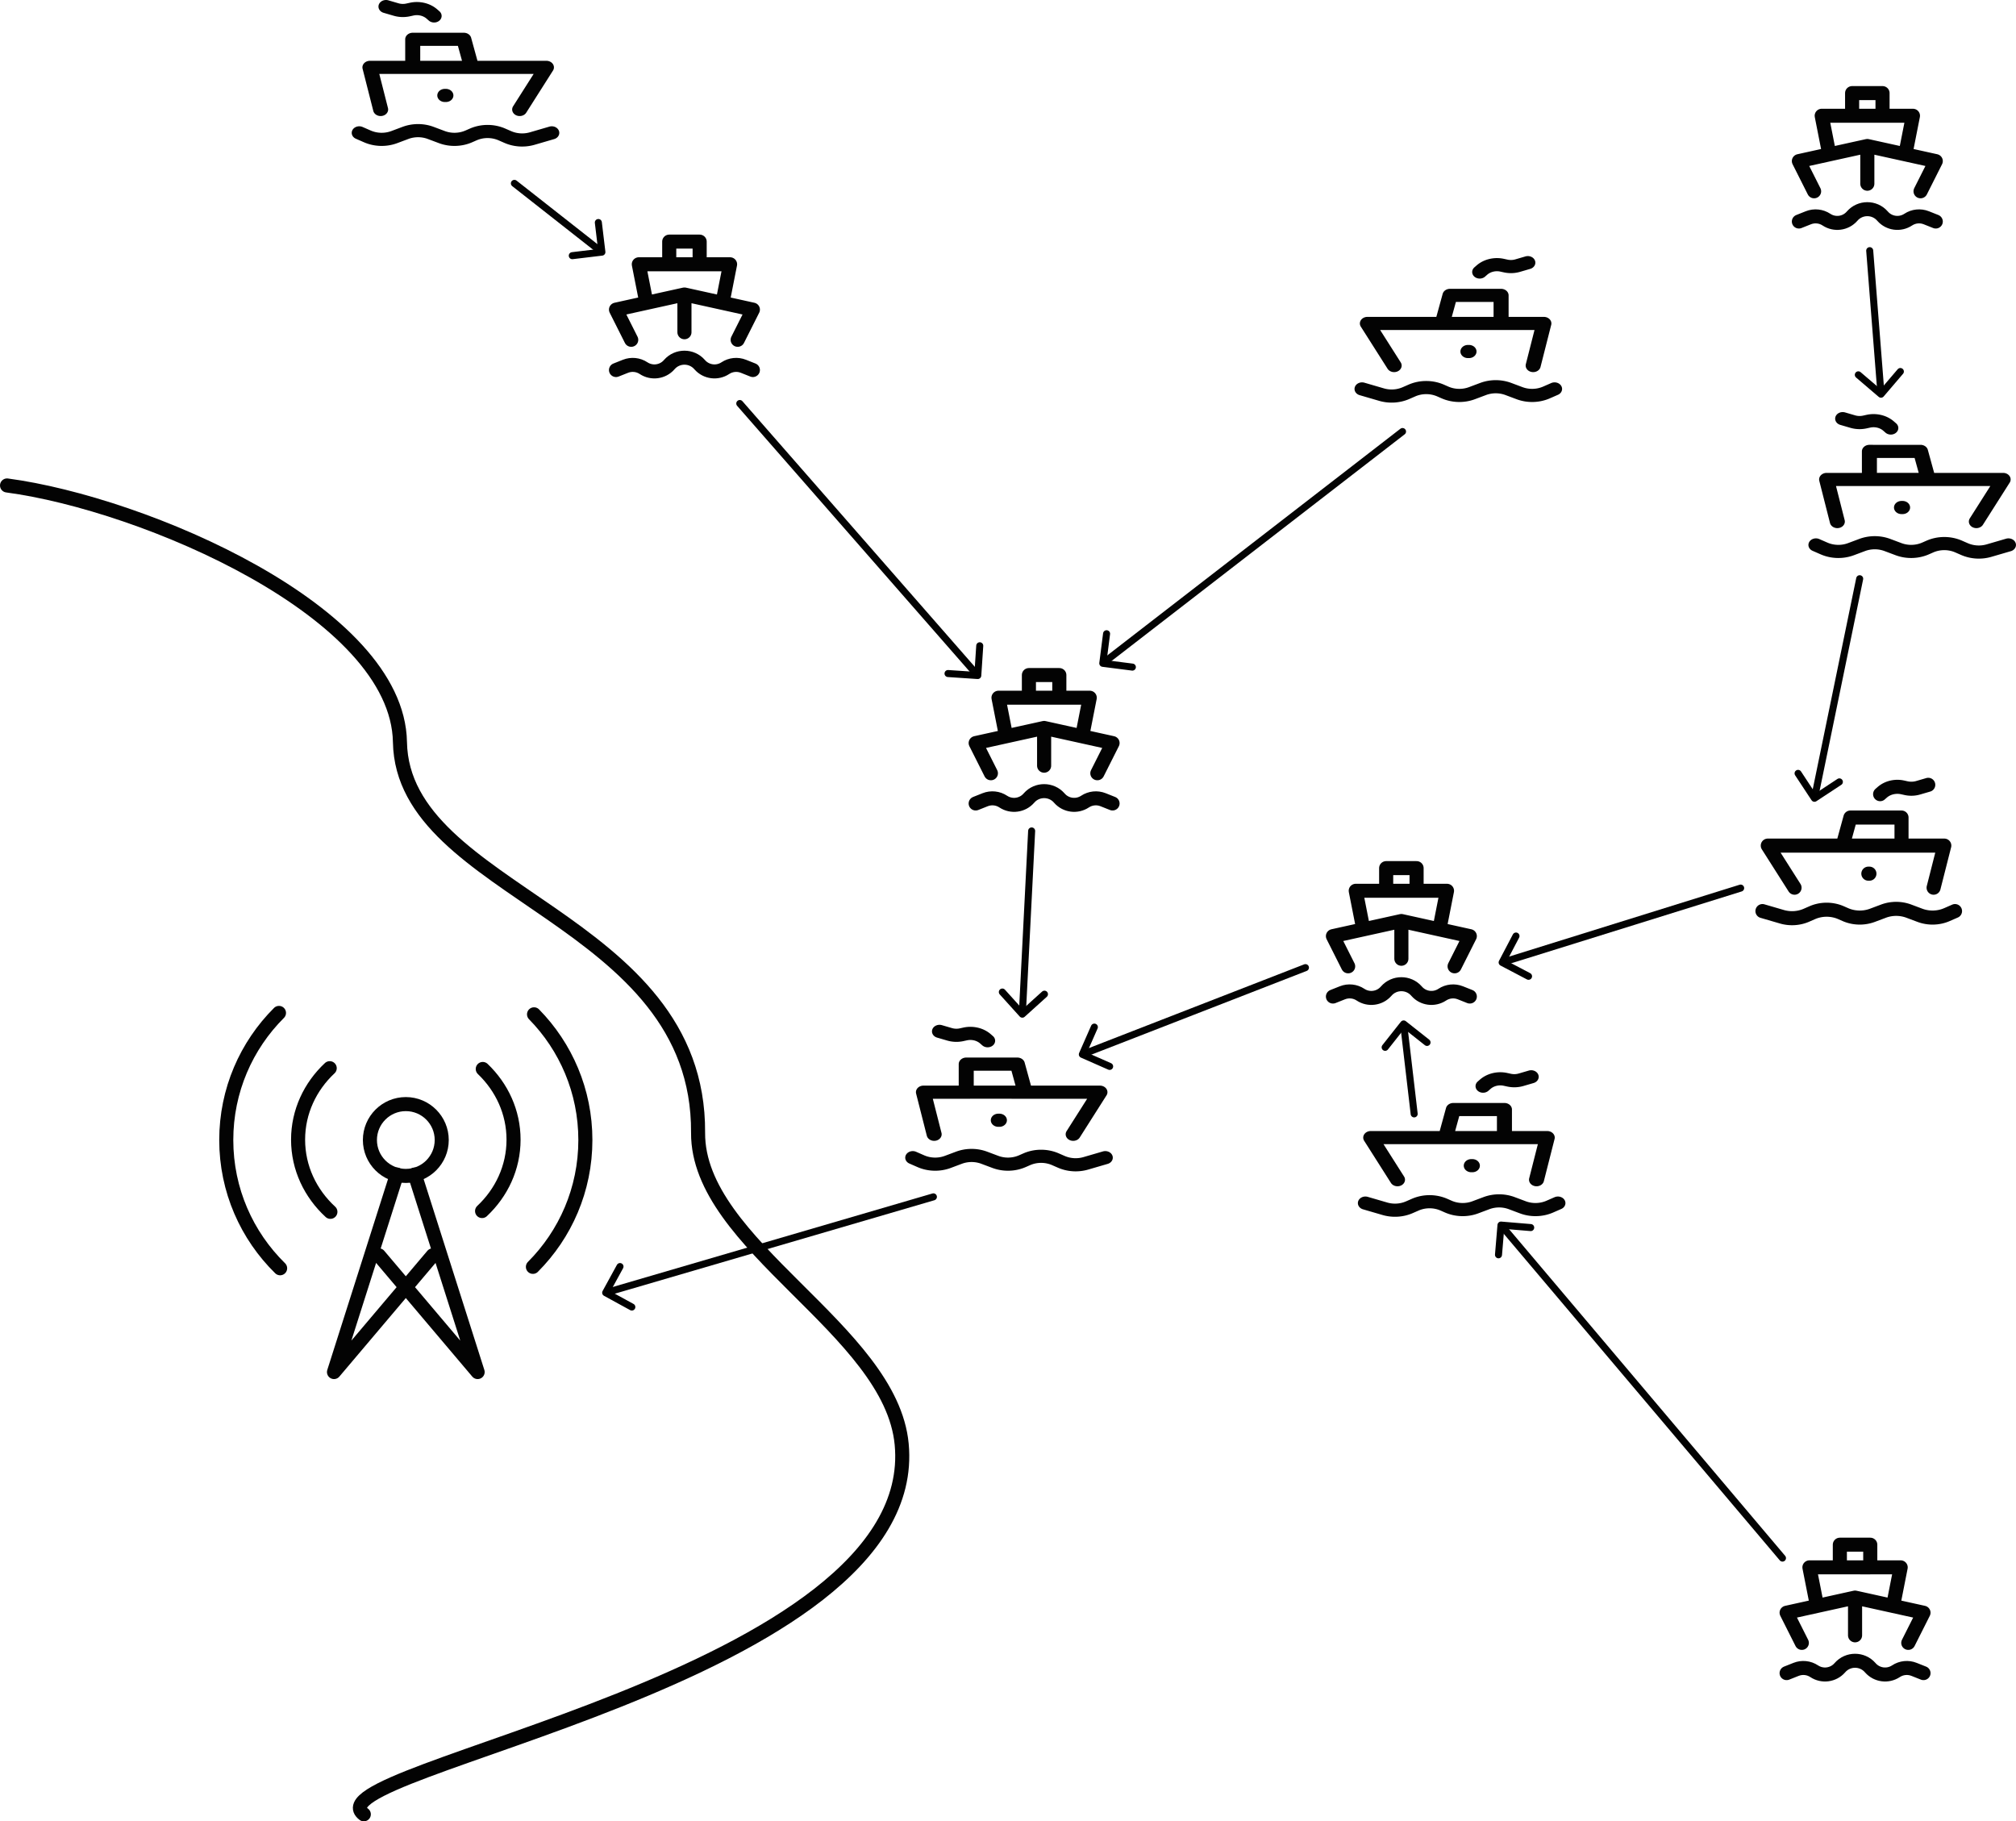 <?xml version="1.0" encoding="UTF-8" standalone="no"?>
<!-- Created with Inkscape (http://www.inkscape.org/) -->

<svg
   width="286.873mm"
   height="259.15mm"
   viewBox="0 0 286.873 259.15"
   version="1.1"
   id="svg1"
   sodipodi:docname="baseline2.svg"
   inkscape:version="1.4.1 (93de688d07, 2025-03-30)"
   inkscape:export-filename="baseline2.pdf"
   inkscape:export-xdpi="96"
   inkscape:export-ydpi="96"
   xmlns:inkscape="http://www.inkscape.org/namespaces/inkscape"
   xmlns:sodipodi="http://sodipodi.sourceforge.net/DTD/sodipodi-0.dtd"
   xmlns="http://www.w3.org/2000/svg"
   xmlns:svg="http://www.w3.org/2000/svg">
  <sodipodi:namedview
     id="namedview1"
     pagecolor="#ffffff"
     bordercolor="#000000"
     borderopacity="0.25"
     inkscape:showpageshadow="2"
     inkscape:pageopacity="0.0"
     inkscape:pagecheckerboard="0"
     inkscape:deskcolor="#d1d1d1"
     inkscape:document-units="mm"
     inkscape:zoom="0.7349537"
     inkscape:cx="338.11654"
     inkscape:cy="355.80472"
     inkscape:window-width="1920"
     inkscape:window-height="1012"
     inkscape:window-x="0"
     inkscape:window-y="0"
     inkscape:window-maximized="1"
     inkscape:current-layer="layer1">
    <inkscape:page
       x="0"
       y="0"
       width="286.873"
       height="259.15"
       id="page2"
       margin="0"
       bleed="0" />
  </sodipodi:namedview>
  <defs
     id="defs1">
    <marker
       style="overflow:visible"
       id="ArrowWide-6"
       refX="0"
       refY="0"
       orient="auto-start-reverse"
       inkscape:stockid="Wide arrow"
       markerWidth="1"
       markerHeight="1"
       viewBox="0 0 1 1"
       inkscape:isstock="true"
       inkscape:collect="always"
       preserveAspectRatio="xMidYMid">
      <path
         style="fill:none;stroke:context-stroke;stroke-width:1;stroke-linecap:butt"
         d="M 3,-3 0,0 3,3"
         transform="rotate(180,0.125,0)"
         sodipodi:nodetypes="ccc"
         id="path7-73" />
    </marker>
    <marker
       style="overflow:visible"
       id="ArrowWide-7"
       refX="0"
       refY="0"
       orient="auto-start-reverse"
       inkscape:stockid="Wide arrow"
       markerWidth="1"
       markerHeight="1"
       viewBox="0 0 1 1"
       inkscape:isstock="true"
       inkscape:collect="always"
       preserveAspectRatio="xMidYMid">
      <path
         style="fill:none;stroke:context-stroke;stroke-width:1;stroke-linecap:butt"
         d="M 3,-3 0,0 3,3"
         transform="rotate(180,0.125,0)"
         sodipodi:nodetypes="ccc"
         id="path7-71" />
    </marker>
    <marker
       style="overflow:visible"
       id="ArrowWide-1"
       refX="0"
       refY="0"
       orient="auto-start-reverse"
       inkscape:stockid="Wide arrow"
       markerWidth="1"
       markerHeight="1"
       viewBox="0 0 1 1"
       inkscape:isstock="true"
       inkscape:collect="always"
       preserveAspectRatio="xMidYMid">
      <path
         style="fill:none;stroke:context-stroke;stroke-width:1;stroke-linecap:butt"
         d="M 3,-3 0,0 3,3"
         transform="rotate(180,0.125,0)"
         sodipodi:nodetypes="ccc"
         id="path7-59" />
    </marker>
    <marker
       style="overflow:visible"
       id="ArrowWide-5"
       refX="0"
       refY="0"
       orient="auto-start-reverse"
       inkscape:stockid="Wide arrow"
       markerWidth="1"
       markerHeight="1"
       viewBox="0 0 1 1"
       inkscape:isstock="true"
       inkscape:collect="always"
       preserveAspectRatio="xMidYMid">
      <path
         style="fill:none;stroke:context-stroke;stroke-width:1;stroke-linecap:butt"
         d="M 3,-3 0,0 3,3"
         transform="rotate(180,0.125,0)"
         sodipodi:nodetypes="ccc"
         id="path7-0" />
    </marker>
    <marker
       style="overflow:visible"
       id="ArrowWide-3"
       refX="0"
       refY="0"
       orient="auto-start-reverse"
       inkscape:stockid="Wide arrow"
       markerWidth="1"
       markerHeight="1"
       viewBox="0 0 1 1"
       inkscape:isstock="true"
       inkscape:collect="always"
       preserveAspectRatio="xMidYMid">
      <path
         style="fill:none;stroke:context-stroke;stroke-width:1;stroke-linecap:butt"
         d="M 3,-3 0,0 3,3"
         transform="rotate(180,0.125,0)"
         sodipodi:nodetypes="ccc"
         id="path7-1" />
    </marker>
    <marker
       style="overflow:visible"
       id="ArrowWide-0"
       refX="0"
       refY="0"
       orient="auto-start-reverse"
       inkscape:stockid="Wide arrow"
       markerWidth="1"
       markerHeight="1"
       viewBox="0 0 1 1"
       inkscape:isstock="true"
       inkscape:collect="always"
       preserveAspectRatio="xMidYMid">
      <path
         style="fill:none;stroke:context-stroke;stroke-width:1;stroke-linecap:butt"
         d="M 3,-3 0,0 3,3"
         transform="rotate(180,0.125,0)"
         sodipodi:nodetypes="ccc"
         id="path7-7" />
    </marker>
    <marker
       style="overflow:visible"
       id="ArrowWide-2"
       refX="0"
       refY="0"
       orient="auto-start-reverse"
       inkscape:stockid="Wide arrow"
       markerWidth="1"
       markerHeight="1"
       viewBox="0 0 1 1"
       inkscape:isstock="true"
       inkscape:collect="always"
       preserveAspectRatio="xMidYMid">
      <path
         style="fill:none;stroke:context-stroke;stroke-width:1;stroke-linecap:butt"
         d="M 3,-3 0,0 3,3"
         transform="rotate(180,0.125,0)"
         sodipodi:nodetypes="ccc"
         id="path7-5" />
    </marker>
    <marker
       style="overflow:visible"
       id="ArrowWide"
       refX="0"
       refY="0"
       orient="auto-start-reverse"
       inkscape:stockid="Wide arrow"
       markerWidth="1"
       markerHeight="1"
       viewBox="0 0 1 1"
       inkscape:isstock="true"
       inkscape:collect="always"
       preserveAspectRatio="xMidYMid">
      <path
         style="fill:none;stroke:context-stroke;stroke-width:1;stroke-linecap:butt"
         d="M 3,-3 0,0 3,3"
         transform="rotate(180,0.125,0)"
         sodipodi:nodetypes="ccc"
         id="path7" />
    </marker>
  </defs>
  <g
     inkscape:label="Layer 1"
     inkscape:groupmode="layer"
     id="layer1"
     transform="translate(59.796,38.634)">
    <g
       style="fill:none;stroke:#030303;stroke-width:0.783;stroke-dasharray:none;stroke-opacity:1"
       id="g1"
       transform="matrix(2.555,0,0,2.555,-32.709,100.38)">
      <path
         d="M 19.141,2.078 C 20.91,3.882 22,6.353 22,9.078 22,11.836 20.884,14.333 19.078,16.142 M 5,16.22 C 3.149,14.405 2,11.876 2,9.078 2,6.313 3.122,3.81 4.936,2"
         stroke="#1c274c"
         stroke-width="5.177"
         stroke-linecap="round"
         stroke-linejoin="round"
         id="path1"
         style="stroke:#030303;stroke-width:0.783;stroke-dasharray:none;stroke-opacity:1" />
      <path
         d="M 16.285,5.122 C 17.346,6.137 18,7.527 18,9.06 18,10.612 17.33,12.017 16.247,13.034 M 7.8,13.078 C 6.689,12.057 6,10.634 6,9.06 6,7.505 6.673,6.097 7.762,5.078"
         stroke="#1c274c"
         stroke-width="5.177"
         stroke-linecap="round"
         stroke-linejoin="round"
         id="path2"
         style="stroke:#030303;stroke-width:0.783;stroke-dasharray:none;stroke-opacity:1" />
      <circle
         cx="12"
         cy="9.078"
         r="2"
         stroke="#1c274c"
         stroke-width="5.177"
         id="circle2"
         style="stroke:#030303;stroke-width:0.783;stroke-dasharray:none;stroke-opacity:1" />
      <path
         d="M 12.5,11 16,22 10.5,15.5 M 11.5,11 8,22 13.5,15.5"
         stroke="#1c274c"
         stroke-width="5.177"
         stroke-linecap="round"
         stroke-linejoin="round"
         id="path3"
         style="stroke:#030303;stroke-width:0.783;stroke-dasharray:none;stroke-opacity:1" />
    </g>
    <path
       style="fill:none;stroke:#030303;stroke-width:2;stroke-linecap:round;stroke-linejoin:round;stroke-dasharray:none;stroke-opacity:1;paint-order:stroke fill markers"
       d="m -58.796,30.44 c 19.46,2.59 55.586,17.962 55.912,36.51 0.38,21.631 42.625,24.816 42.424,55.592 -0.105,16.031 27.44,27.975 28.973,44.323 3.114,33.209 -84.889,46.321 -76.539,52.651"
       id="path4"
       sodipodi:nodetypes="csssc" />
    <g
       style="fill:none;stroke:#030303;stroke-width:1.854;stroke-dasharray:none;stroke-opacity:1"
       id="g4"
       transform="matrix(1.082,0,0,1.075,75.796,54.191)"
       inkscape:transform-center-x="13.477827"
       inkscape:transform-center-y="-5.920635">
      <path
         d="m 19,16 2,-4 -4,-0.889 M 12,10 v 5 m 0,-5 -5,1.111 M 12,10 17,11.111 M 5,16 3,12 7,11.111 m 0,0 L 6,6 h 4 M 17,11.111 18,6 h -4 m 0,0 V 3 h -4 v 3 m 4,0 H 10 M 3,20 4.245,19.502 c 0.786,-0.314 1.676,-0.222 2.38,0.248 v 0 c 1.073,0.715 2.51,0.525 3.359,-0.446 l 0.036,-0.041 c 1.048,-1.198 2.912,-1.198 3.961,0 l 0.036,0.041 c 0.849,0.971 2.286,1.161 3.359,0.446 v 0 c 0.704,-0.469 1.594,-0.562 2.38,-0.248 L 21,20"
         stroke="#000000"
         stroke-linecap="round"
         stroke-linejoin="round"
         stroke-width="2"
         id="path1-5"
         style="stroke:#030303;stroke-width:1.854;stroke-dasharray:none;stroke-opacity:1" />
    </g>
    <g
       style="fill:none;stroke:#030303;stroke-width:1.405;stroke-dasharray:none;stroke-opacity:1"
       id="g5"
       transform="matrix(1.522,0,0,1.331,65.521,103.459)">
      <path
         stroke="#000000"
         stroke-linecap="round"
         stroke-linejoin="round"
         stroke-width="12.393"
         d="m 3,17 0.756,0.378 a 3,3 0 0 0 2.523,0.074 l 1.04,-0.446 a 3,3 0 0 1 2.363,0 l 1.04,0.446 a 3,3 0 0 0 2.523,-0.074 l 0.413,-0.207 a 3,3 0 0 1 2.684,0 l 0.547,0.273 a 3,3 0 0 0 2.29,0.163 L 21,17 M 5,14.5 4,10 H 8 M 18,14.5 20.5,10 H 12.255 13.5 m 0,0 -0.721,-3 H 8 v 3 m 5.5,0 H 8 m 3,3 h 0.1 M 10,4.5 9.8,4.3 A 2,2 0 0 0 7.901,3.775 L 7.565,3.859 A 2,2 0 0 1 6.447,3.816 L 5.5,3.5"
         id="path1-2"
         style="stroke:#030303;stroke-width:1.405;stroke-dasharray:none;stroke-opacity:1" />
    </g>
    <g
       style="fill:none;stroke:#030303;stroke-width:1.854;stroke-dasharray:none;stroke-opacity:1"
       id="g4-0"
       transform="matrix(1.082,0,0,1.075,24.615,-7.482)"
       inkscape:transform-center-x="13.477827"
       inkscape:transform-center-y="-5.920635">
      <path
         d="m 19,16 2,-4 -4,-0.889 M 12,10 v 5 m 0,-5 -5,1.111 M 12,10 17,11.111 M 5,16 3,12 7,11.111 m 0,0 L 6,6 h 4 M 17,11.111 18,6 h -4 m 0,0 V 3 h -4 v 3 m 4,0 H 10 M 3,20 4.245,19.502 c 0.786,-0.314 1.676,-0.222 2.38,0.248 v 0 c 1.073,0.715 2.51,0.525 3.359,-0.446 l 0.036,-0.041 c 1.048,-1.198 2.912,-1.198 3.961,0 l 0.036,0.041 c 0.849,0.971 2.286,1.161 3.359,0.446 v 0 c 0.704,-0.469 1.594,-0.562 2.38,-0.248 L 21,20"
         stroke="#000000"
         stroke-linecap="round"
         stroke-linejoin="round"
         stroke-width="2"
         id="path1-5-9"
         style="stroke:#030303;stroke-width:1.854;stroke-dasharray:none;stroke-opacity:1" />
    </g>
    <g
       style="fill:none;stroke:#030303;stroke-width:1.405;stroke-dasharray:none;stroke-opacity:1"
       id="g5-3"
       transform="matrix(-1.522,0,0,1.331,165.982,-5.921)">
      <path
         stroke="#000000"
         stroke-linecap="round"
         stroke-linejoin="round"
         stroke-width="12.393"
         d="m 3,17 0.756,0.378 a 3,3 0 0 0 2.523,0.074 l 1.04,-0.446 a 3,3 0 0 1 2.363,0 l 1.04,0.446 a 3,3 0 0 0 2.523,-0.074 l 0.413,-0.207 a 3,3 0 0 1 2.684,0 l 0.547,0.273 a 3,3 0 0 0 2.29,0.163 L 21,17 M 5,14.5 4,10 H 8 M 18,14.5 20.5,10 H 12.255 13.5 m 0,0 -0.721,-3 H 8 v 3 m 5.5,0 H 8 m 3,3 h 0.1 M 10,4.5 9.8,4.3 A 2,2 0 0 0 7.901,3.775 L 7.565,3.859 A 2,2 0 0 1 6.447,3.816 L 5.5,3.5"
         id="path1-2-6"
         style="stroke:#030303;stroke-width:1.405;stroke-dasharray:none;stroke-opacity:1" />
    </g>
    <g
       style="fill:none;stroke:#030303;stroke-width:1.854;stroke-dasharray:none;stroke-opacity:1"
       id="g4-1"
       transform="matrix(1.082,0,0,1.075,192.937,-28.614)"
       inkscape:transform-center-x="13.477827"
       inkscape:transform-center-y="-5.920635">
      <path
         d="m 19,16 2,-4 -4,-0.889 M 12,10 v 5 m 0,-5 -5,1.111 M 12,10 17,11.111 M 5,16 3,12 7,11.111 m 0,0 L 6,6 h 4 M 17,11.111 18,6 h -4 m 0,0 V 3 h -4 v 3 m 4,0 H 10 M 3,20 4.245,19.502 c 0.786,-0.314 1.676,-0.222 2.38,0.248 v 0 c 1.073,0.715 2.51,0.525 3.359,-0.446 l 0.036,-0.041 c 1.048,-1.198 2.912,-1.198 3.961,0 l 0.036,0.041 c 0.849,0.971 2.286,1.161 3.359,0.446 v 0 c 0.704,-0.469 1.594,-0.562 2.38,-0.248 L 21,20"
         stroke="#000000"
         stroke-linecap="round"
         stroke-linejoin="round"
         stroke-width="2"
         id="path1-5-8"
         style="stroke:#030303;stroke-width:1.854;stroke-dasharray:none;stroke-opacity:1" />
    </g>
    <g
       style="fill:none;stroke:#030303;stroke-width:1.405;stroke-dasharray:none;stroke-opacity:1"
       id="g5-7"
       transform="matrix(1.522,0,0,1.331,194.042,16.276)">
      <path
         stroke="#000000"
         stroke-linecap="round"
         stroke-linejoin="round"
         stroke-width="12.393"
         d="m 3,17 0.756,0.378 a 3,3 0 0 0 2.523,0.074 l 1.04,-0.446 a 3,3 0 0 1 2.363,0 l 1.04,0.446 a 3,3 0 0 0 2.523,-0.074 l 0.413,-0.207 a 3,3 0 0 1 2.684,0 l 0.547,0.273 a 3,3 0 0 0 2.29,0.163 L 21,17 M 5,14.5 4,10 H 8 M 18,14.5 20.5,10 H 12.255 13.5 m 0,0 -0.721,-3 H 8 v 3 m 5.5,0 H 8 m 3,3 h 0.1 M 10,4.5 9.8,4.3 A 2,2 0 0 0 7.901,3.775 L 7.565,3.859 A 2,2 0 0 1 6.447,3.816 L 5.5,3.5"
         id="path1-2-9"
         style="stroke:#030303;stroke-width:1.405;stroke-dasharray:none;stroke-opacity:1" />
    </g>
    <g
       style="fill:none;stroke:#030303;stroke-width:1.854;stroke-dasharray:none;stroke-opacity:1"
       id="g4-7"
       transform="matrix(1.082,0,0,1.075,126.633,81.662)"
       inkscape:transform-center-x="13.477827"
       inkscape:transform-center-y="-5.920635">
      <path
         d="m 19,16 2,-4 -4,-0.889 M 12,10 v 5 m 0,-5 -5,1.111 M 12,10 17,11.111 M 5,16 3,12 7,11.111 m 0,0 L 6,6 h 4 M 17,11.111 18,6 h -4 m 0,0 V 3 h -4 v 3 m 4,0 H 10 M 3,20 4.245,19.502 c 0.786,-0.314 1.676,-0.222 2.38,0.248 v 0 c 1.073,0.715 2.51,0.525 3.359,-0.446 l 0.036,-0.041 c 1.048,-1.198 2.912,-1.198 3.961,0 l 0.036,0.041 c 0.849,0.971 2.286,1.161 3.359,0.446 v 0 c 0.704,-0.469 1.594,-0.562 2.38,-0.248 L 21,20"
         stroke="#000000"
         stroke-linecap="round"
         stroke-linejoin="round"
         stroke-width="2"
         id="path1-5-5"
         style="stroke:#030303;stroke-width:1.854;stroke-dasharray:none;stroke-opacity:1" />
    </g>
    <g
       style="fill:none;stroke:#030303;stroke-width:1.405;stroke-dasharray:none;stroke-opacity:1"
       id="g5-9"
       transform="matrix(-1.522,0,0,1.331,166.459,109.922)">
      <path
         stroke="#000000"
         stroke-linecap="round"
         stroke-linejoin="round"
         stroke-width="12.393"
         d="m 3,17 0.756,0.378 a 3,3 0 0 0 2.523,0.074 l 1.04,-0.446 a 3,3 0 0 1 2.363,0 l 1.04,0.446 a 3,3 0 0 0 2.523,-0.074 l 0.413,-0.207 a 3,3 0 0 1 2.684,0 l 0.547,0.273 a 3,3 0 0 0 2.29,0.163 L 21,17 M 5,14.5 4,10 H 8 M 18,14.5 20.5,10 H 12.255 13.5 m 0,0 -0.721,-3 H 8 v 3 m 5.5,0 H 8 m 3,3 h 0.1 M 10,4.5 9.8,4.3 A 2,2 0 0 0 7.901,3.775 L 7.565,3.859 A 2,2 0 0 1 6.447,3.816 L 5.5,3.5"
         id="path1-2-2"
         style="stroke:#030303;stroke-width:1.405;stroke-dasharray:none;stroke-opacity:1" />
    </g>
    <g
       style="fill:none;stroke:#030303;stroke-width:1.854;stroke-dasharray:none;stroke-opacity:1"
       id="g4-3"
       transform="matrix(1.082,0,0,1.075,191.191,177.929)"
       inkscape:transform-center-x="13.477827"
       inkscape:transform-center-y="-5.920635">
      <path
         d="m 19,16 2,-4 -4,-0.889 M 12,10 v 5 m 0,-5 -5,1.111 M 12,10 17,11.111 M 5,16 3,12 7,11.111 m 0,0 L 6,6 h 4 M 17,11.111 18,6 h -4 m 0,0 V 3 h -4 v 3 m 4,0 H 10 M 3,20 4.245,19.502 c 0.786,-0.314 1.676,-0.222 2.38,0.248 v 0 c 1.073,0.715 2.51,0.525 3.359,-0.446 l 0.036,-0.041 c 1.048,-1.198 2.912,-1.198 3.961,0 l 0.036,0.041 c 0.849,0.971 2.286,1.161 3.359,0.446 v 0 c 0.704,-0.469 1.594,-0.562 2.38,-0.248 L 21,20"
         stroke="#000000"
         stroke-linecap="round"
         stroke-linejoin="round"
         stroke-width="2"
         id="path1-5-6"
         style="stroke:#030303;stroke-width:1.854;stroke-dasharray:none;stroke-opacity:1" />
    </g>
    <g
       style="fill:none;stroke:#030303;stroke-width:1.405;stroke-dasharray:none;stroke-opacity:1"
       id="g5-5"
       transform="matrix(1.522,0,0,1.331,-13.243,-42.357)">
      <path
         stroke="#000000"
         stroke-linecap="round"
         stroke-linejoin="round"
         stroke-width="12.393"
         d="m 3,17 0.756,0.378 a 3,3 0 0 0 2.523,0.074 l 1.04,-0.446 a 3,3 0 0 1 2.363,0 l 1.04,0.446 a 3,3 0 0 0 2.523,-0.074 l 0.413,-0.207 a 3,3 0 0 1 2.684,0 l 0.547,0.273 a 3,3 0 0 0 2.29,0.163 L 21,17 M 5,14.5 4,10 H 8 M 18,14.5 20.5,10 H 12.255 13.5 m 0,0 -0.721,-3 H 8 v 3 m 5.5,0 H 8 m 3,3 h 0.1 M 10,4.5 9.8,4.3 A 2,2 0 0 0 7.901,3.775 L 7.565,3.859 A 2,2 0 0 1 6.447,3.816 L 5.5,3.5"
         id="path1-2-0"
         style="stroke:#030303;stroke-width:1.405;stroke-dasharray:none;stroke-opacity:1" />
    </g>
    <path
       style="fill:none;stroke:#030303;stroke-width:1;stroke-linecap:round;stroke-linejoin:round;stroke-dasharray:none;stroke-opacity:1;marker-end:url(#ArrowWide);paint-order:stroke fill markers"
       d="M 13.401,-12.544 25.656,-2.915"
       id="path6" />
    <path
       style="fill:none;stroke:#030303;stroke-width:1;stroke-linecap:round;stroke-linejoin:round;stroke-dasharray:none;stroke-opacity:1;marker-end:url(#ArrowWide-2);paint-order:stroke fill markers"
       d="M 45.473,18.78 79.174,57.295"
       id="path6-4"
       sodipodi:nodetypes="cc" />
    <path
       style="fill:none;stroke:#030303;stroke-width:1;stroke-linecap:round;stroke-linejoin:round;stroke-dasharray:none;stroke-opacity:1;marker-end:url(#ArrowWide-0);paint-order:stroke fill markers"
       d="M 87.005,79.597 85.692,105.419"
       id="path6-8"
       sodipodi:nodetypes="cc" />
    <path
       style="fill:none;stroke:#030303;stroke-width:1;stroke-linecap:round;stroke-linejoin:round;stroke-dasharray:none;stroke-opacity:1;marker-end:url(#ArrowWide-3);paint-order:stroke fill markers"
       d="M 125.966,99.047 94.453,111.302"
       id="path6-2"
       sodipodi:nodetypes="cc" />
    <path
       style="fill:none;stroke:#030303;stroke-width:1;stroke-linecap:round;stroke-linejoin:round;stroke-dasharray:none;stroke-opacity:1;marker-end:url(#ArrowWide-6);paint-order:stroke fill markers"
       d="M 139.781,22.768 97.327,55.594"
       id="path6-6"
       sodipodi:nodetypes="cc" />
    <path
       style="fill:none;stroke:#030303;stroke-width:1;stroke-linecap:round;stroke-linejoin:round;stroke-dasharray:none;stroke-opacity:1;marker-end:url(#ArrowWide-5);paint-order:stroke fill markers"
       d="M 141.438,119.857 139.968,107.306"
       id="path6-7"
       sodipodi:nodetypes="cc" />
    <path
       style="fill:none;stroke:#030303;stroke-width:1;stroke-linecap:round;stroke-linejoin:round;stroke-dasharray:none;stroke-opacity:1;marker-end:url(#ArrowWide-6);paint-order:stroke fill markers"
       d="m 187.896,87.729 -33.701,10.504"
       id="path6-7-8"
       sodipodi:nodetypes="cc" />
    <path
       style="fill:none;stroke:#030303;stroke-width:1;stroke-linecap:round;stroke-linejoin:round;stroke-dasharray:none;stroke-opacity:1;marker-end:url(#ArrowWide-6);paint-order:stroke fill markers"
       d="M 193.846,183.062 153.953,135.87"
       id="path6-1"
       sodipodi:nodetypes="cc" />
    <path
       style="fill:none;stroke:#030303;stroke-width:1;stroke-linecap:round;stroke-linejoin:round;stroke-dasharray:none;stroke-opacity:1;marker-end:url(#ArrowWide-1);paint-order:stroke fill markers"
       d="M 204.833,43.71 198.45,74.705"
       id="path6-0"
       sodipodi:nodetypes="cc" />
    <path
       style="fill:none;stroke:#030303;stroke-width:1;stroke-linecap:round;stroke-linejoin:round;stroke-dasharray:none;stroke-opacity:1;marker-end:url(#ArrowWide-7);paint-order:stroke fill markers"
       d="m 206.26,-2.97 1.587,20.175"
       id="path6-9"
       sodipodi:nodetypes="cc" />
    <path
       style="fill:none;stroke:#030303;stroke-width:1;stroke-linecap:round;stroke-linejoin:round;stroke-dasharray:none;stroke-opacity:1;marker-end:url(#ArrowWide-6);paint-order:stroke fill markers"
       d="m 73.025,131.663 -46.394,13.568"
       id="path6-63"
       sodipodi:nodetypes="cc" />
    <path
       stroke="#000000"
       stroke-linecap="round"
       stroke-linejoin="round"
       stroke-width="12.393"
       d="m 218.399,91 -1.151,0.503 a 4.567,3.993 0 0 1 -3.841,0.099 l -1.583,-0.594 a 4.567,3.993 0 0 0 -3.597,0 l -1.583,0.594 a 4.567,3.993 0 0 1 -3.841,-0.099 l -0.629,-0.275 a 4.567,3.993 0 0 0 -4.086,0 l -0.833,0.363 a 4.567,3.993 0 0 1 -3.486,0.217 l -2.772,-0.808 m 24.355,-3.327 1.522,-5.989 h -6.089 m -15.222,5.989 -3.806,-5.989 h 12.551 -1.895 m 0,0 1.098,-3.993 h 7.275 v 3.993 m -8.372,0 h 8.372 m -4.567,3.993 h -0.152 m 1.674,-11.312 0.304,-0.266 a 3.044,2.662 0 0 1 2.891,-0.699 l 0.511,0.112 a 3.044,2.662 0 0 0 1.702,-0.057 l 1.442,-0.421"
       id="path1-2-9-2"
       style="fill:none;stroke:#030303;stroke-width:2;stroke-dasharray:none;stroke-opacity:1" />
  </g>
</svg>
